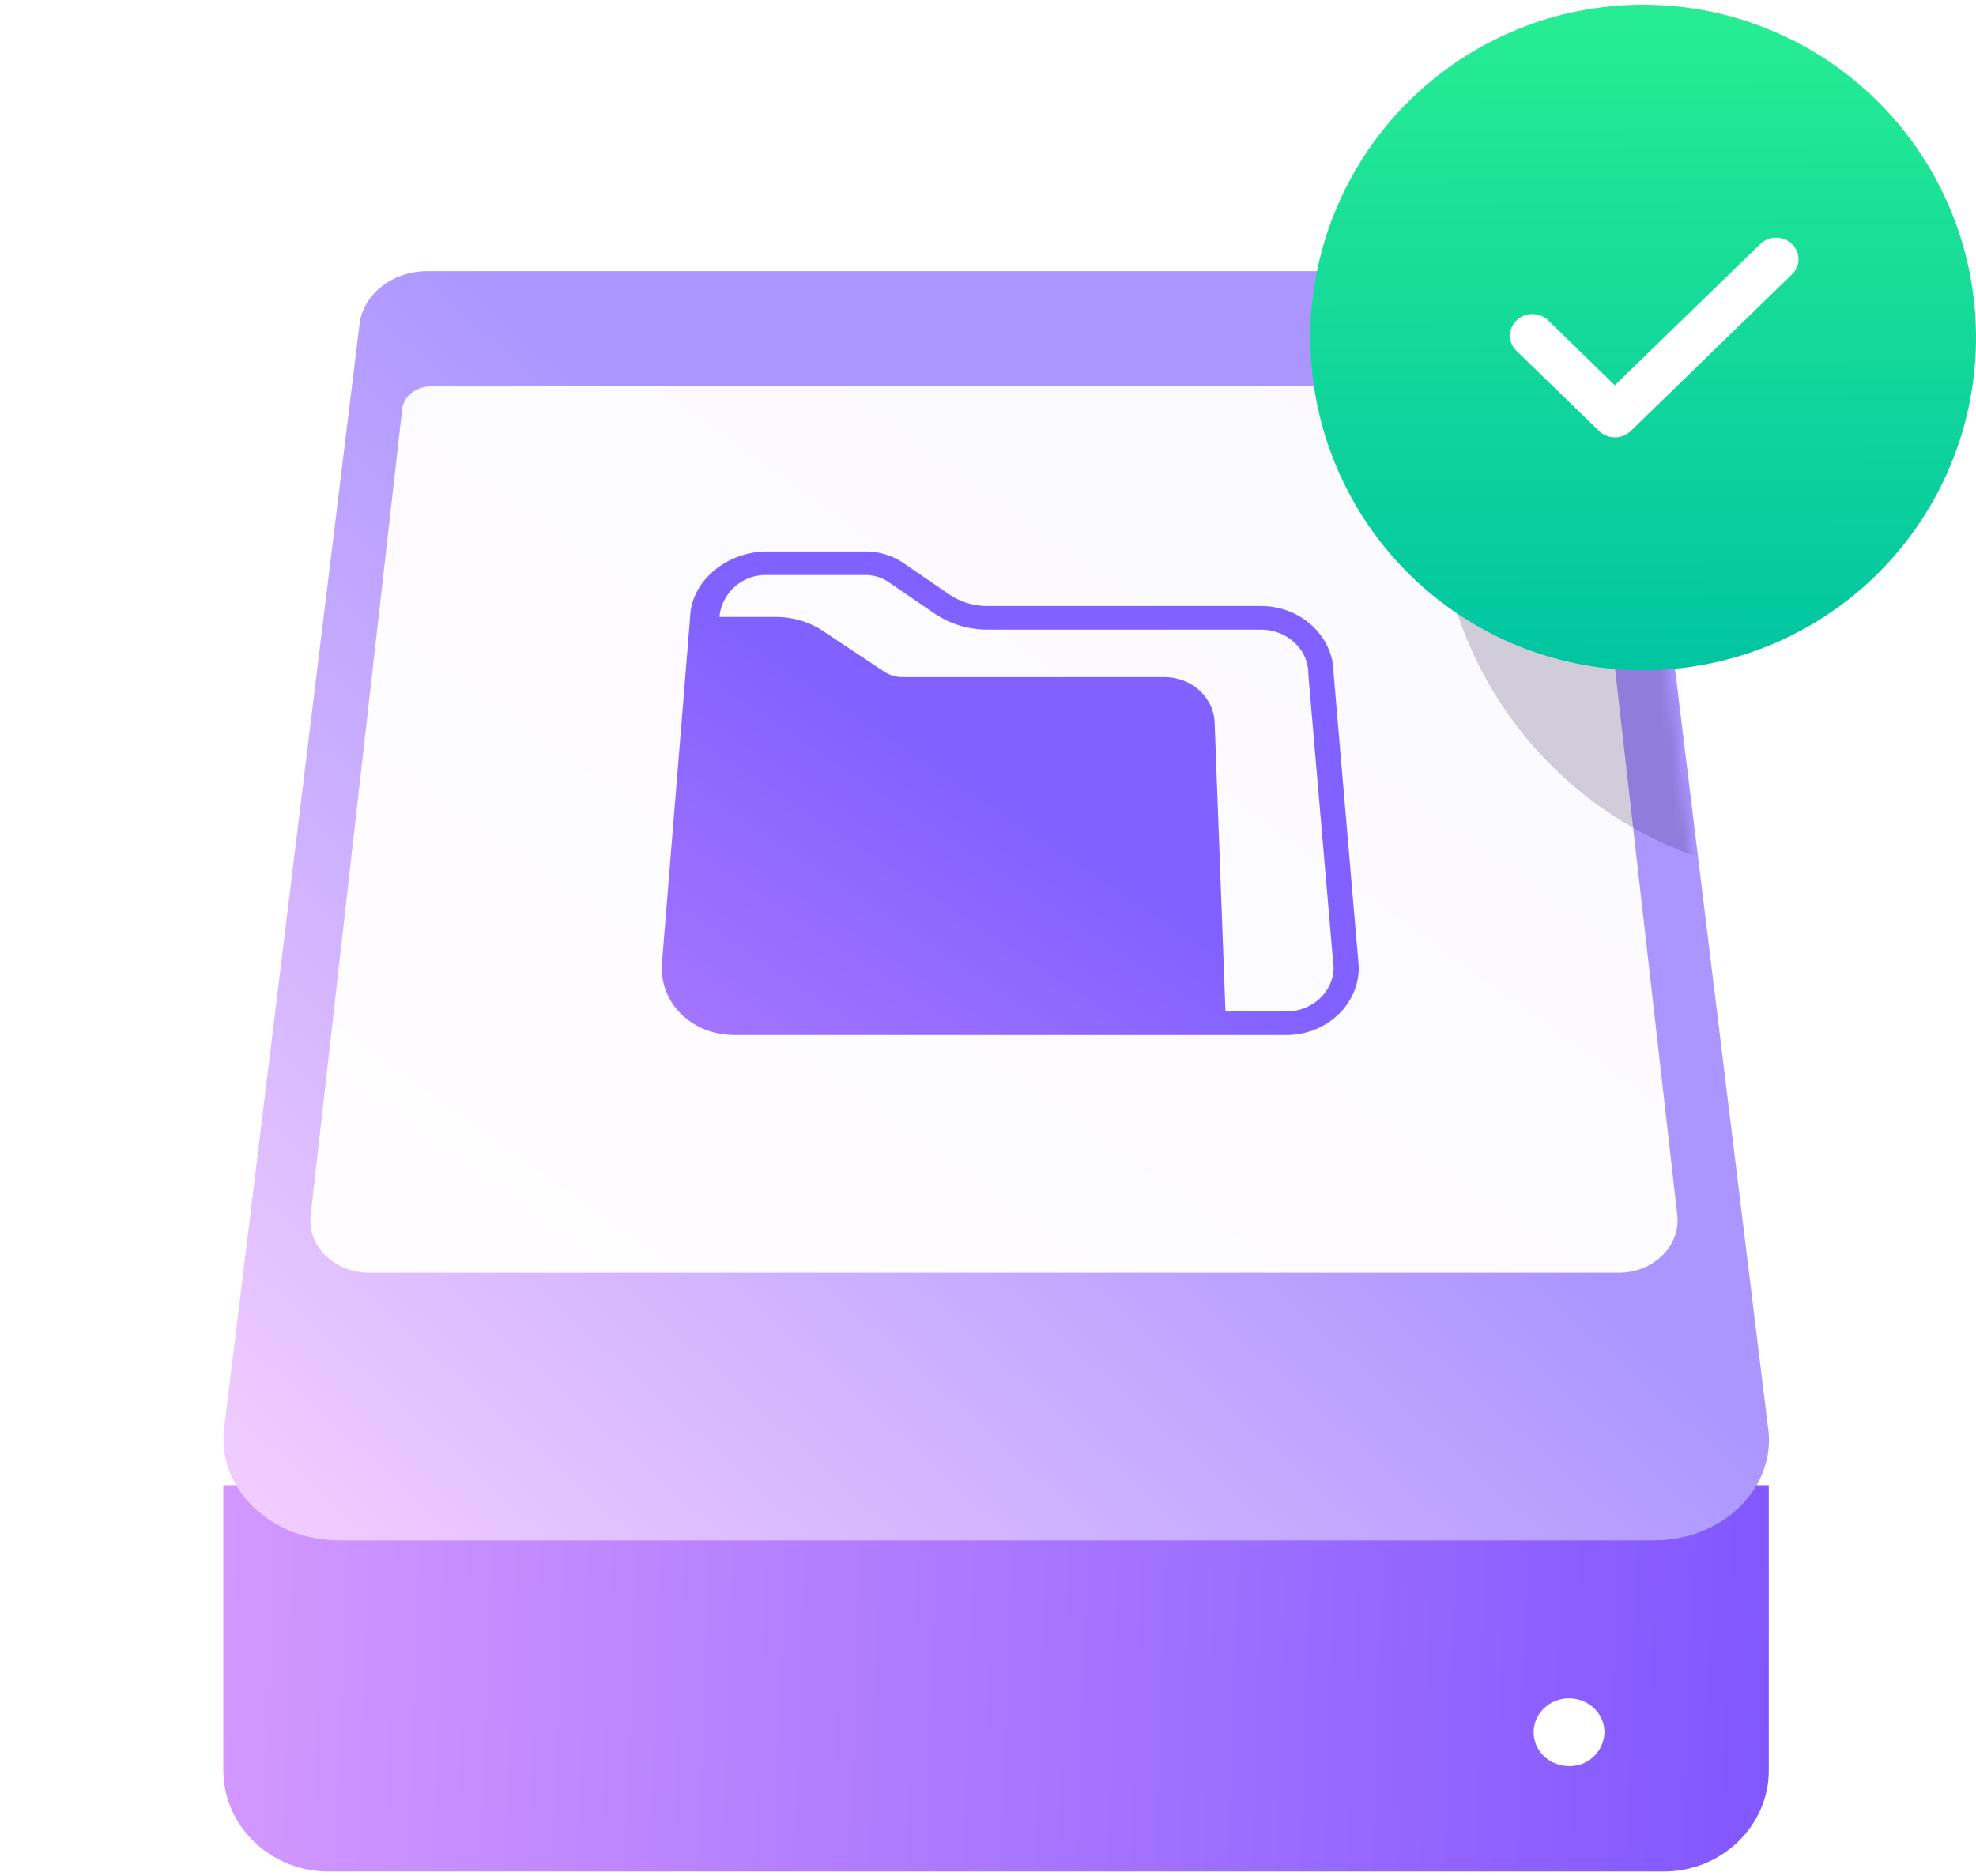 <svg xmlns="http://www.w3.org/2000/svg" width="179" height="170" fill="none" viewBox="0 0 179 170">
    <path
        fill="url(#a)"
        d="M89.98 134.57H20.23v25.83c0 5.03 4.25 9.17 9.52 9.17h120.97c5.22 0 9.51-4.1 9.51-9.17v-25.83H89.98Z"
    />
    <g filter="url(#b)">
        <path
            fill="url(#c)"
            d="M160.17 134.44 147.9 34.37c-.33-2.72-2.99-4.8-6.12-4.8H38.69c-3.13 0-5.79 2.08-6.12 4.8L20.3 134.44c-.65 5.41 4.2 10.13 10.45 10.13h118.98c6.25.04 11.15-4.68 10.45-10.13Z"
        />
    </g>
    <path
        fill="#fff"
        d="M142.14 160.02a3.14 3.14 0 0 0 3.2-3.07c0-1.7-1.43-3.07-3.2-3.07s-3.21 1.37-3.21 3.07c0 1.7 1.43 3.07 3.2 3.07Z"
    />
    <g filter="url(#d)">
        <path
            fill="url(#e)"
            d="m151.94 108.83-8.32-73c-.14-1.2-1.26-2.07-2.6-2.07H39.03c-1.35 0-2.47.91-2.6 2.08l-8.29 73c-.32 2.82 2.14 5.23 5.3 5.23h113.2c3.16 0 5.62-2.45 5.3-5.24Z"
        />
    </g>
    <path
        fill="url(#f)"
        fill-rule="evenodd"
        d="M118.52 61.14v-.08c0-2.22-1.92-4.01-4.3-4.01H89.44a8.53 8.53 0 0 1-4.81-1.48l-4.13-2.83a3.74 3.74 0 0 0-2.11-.64h-8.92a4.2 4.2 0 0 0-4.3 3.8h5.09c1.54 0 3.04.44 4.29 1.27l5.55 3.69a2.97 2.97 0 0 0 1.66.49h23.7c2.46 0 4.48 1.82 4.57 4.11l.98 26.19h5.5c2.35 0 4.25-1.76 4.3-3.94l-2.29-26.57Zm4.57 26.5c0 3.4-2.94 6.14-6.58 6.14H66.54c-3.82 0-6.88-2.88-6.57-6.59l2.55-31.32c.12-3.3 3.4-5.9 6.95-5.9h8.92a6.1 6.1 0 0 1 3.46 1.05l4.13 2.83a6.13 6.13 0 0 0 3.46 1.06h24.78c3.64 0 6.59 2.75 6.59 6.15l2.28 26.58Z"
        clip-rule="evenodd"
    />
    <mask id="i" width="141" height="116" x="20" y="29" maskUnits="userSpaceOnUse" style="mask-type: alpha">
        <path
            fill="url(#g)"
            d="M160.17 134.44 147.9 34.37c-.33-2.72-2.98-4.8-6.11-4.8H38.69c-3.14 0-5.8 2.08-6.12 4.8L20.3 134.44c-.66 5.41 4.2 10.13 10.45 10.13h118.97c6.25.04 11.15-4.68 10.45-10.13Z"
        />
    </mask>
    <g filter="url(#h)" mask="url(#i)" opacity=".2">
        <path
            fill="#221548"
            fill-rule="evenodd"
            d="M165.24 79.57a35 35 0 1 0 0-70 35 35 0 0 0 0 70Z"
            clip-rule="evenodd"
        />
    </g>
    <path fill="url(#j)" d="M118.7 30.58a30.15 30.15 0 1 1 60.3 0 30.15 30.15 0 0 1-60.3 0Z" />
    <path
        fill="#fff"
        fill-rule="evenodd"
        d="M162.32 22.1c.8.76.8 2 .01 2.76l-14.6 14.19a2.06 2.06 0 0 1-1.45.58 2.06 2.06 0 0 1-1.43-.58l-7.48-7.26a1.9 1.9 0 0 1-.43-2.13c.1-.24.26-.45.44-.63a2.08 2.08 0 0 1 2.87 0l6.03 5.88 13.18-12.8a2.08 2.08 0 0 1 2.86-.01Z"
        clip-rule="evenodd"
    />
    <defs>
        <linearGradient id="a" x1="-15.88" x2="199.88" y1="151.89" y2="159.52" gradientUnits="userSpaceOnUse">
            <stop stop-color="#E8A8FF" />
            <stop offset="1" stop-color="#6A45FF" />
        </linearGradient>
        <linearGradient id="c" x1="138.29" x2="26.27" y1="20.17" y2="143.73" gradientUnits="userSpaceOnUse">
            <stop offset=".42" stop-color="#AB96FF" />
            <stop offset="1" stop-color="#F1CCFF" />
        </linearGradient>
        <linearGradient id="e" x1="132.56" x2="58.16" y1="27.19" y2="131.15" gradientUnits="userSpaceOnUse">
            <stop stop-color="#FAF9FF" />
            <stop offset="1" stop-color="#FFFDFF" />
        </linearGradient>
        <linearGradient id="f" x1="147.88" x2="56.73" y1="26.9" y2="164.07" gradientUnits="userSpaceOnUse">
            <stop offset=".42" stop-color="#8161FF" />
            <stop offset="1" stop-color="#E499FF" />
        </linearGradient>
        <linearGradient id="g" x1="138.3" x2="26.27" y1="20.17" y2="143.73" gradientUnits="userSpaceOnUse">
            <stop offset=".42" stop-color="#AB96FF" />
            <stop offset="1" stop-color="#F1CCFF" />
        </linearGradient>
        <linearGradient id="j" x1="151.97" x2="152.25" y1="-3.97" y2="60.73" gradientUnits="userSpaceOnUse">
            <stop stop-color="#2AF091" />
            <stop offset="1" stop-color="#00C5A1" />
        </linearGradient>
        <filter
            id="b"
            width="140"
            height="115"
            x="20.23"
            y="29.57"
            color-interpolation-filters="sRGB"
            filterUnits="userSpaceOnUse"
        >
            <feFlood flood-opacity="0" result="BackgroundImageFix" />
            <feBlend in="SourceGraphic" in2="BackgroundImageFix" result="shape" />
            <feColorMatrix in="SourceAlpha" result="hardAlpha" values="0 0 0 0 0 0 0 0 0 0 0 0 0 0 0 0 0 0 127 0" />
            <feOffset dy="-5" />
            <feComposite in2="hardAlpha" k2="-1" k3="1" operator="arithmetic" />
            <feColorMatrix values="0 0 0 0 1 0 0 0 0 1 0 0 0 0 1 0 0 0 0.57 0" />
            <feBlend in2="shape" result="effect1_innerShadow_3433_8908" />
        </filter>
        <filter
            id="d"
            width="123.85"
            height="81.56"
            x="28.13"
            y="33.76"
            color-interpolation-filters="sRGB"
            filterUnits="userSpaceOnUse"
        >
            <feFlood flood-opacity="0" result="BackgroundImageFix" />
            <feBlend in="SourceGraphic" in2="BackgroundImageFix" result="shape" />
            <feColorMatrix in="SourceAlpha" result="hardAlpha" values="0 0 0 0 0 0 0 0 0 0 0 0 0 0 0 0 0 0 127 0" />
            <feOffset dy="1.25" />
            <feGaussianBlur stdDeviation="1.25" />
            <feComposite in2="hardAlpha" k2="-1" k3="1" operator="arithmetic" />
            <feColorMatrix values="0 0 0 0 0.427 0 0 0 0 0.29 0 0 0 0 1 0 0 0 0.5 0" />
            <feBlend in2="shape" result="effect1_innerShadow_3433_8908" />
        </filter>
        <filter
            id="h"
            width="110"
            height="110"
            x="110.24"
            y="-10.43"
            color-interpolation-filters="sRGB"
            filterUnits="userSpaceOnUse"
        >
            <feFlood flood-opacity="0" result="BackgroundImageFix" />
            <feBlend in="SourceGraphic" in2="BackgroundImageFix" result="shape" />
            <feGaussianBlur result="effect1_foregroundBlur_3433_8908" stdDeviation="10" />
        </filter>
    </defs>
</svg>
